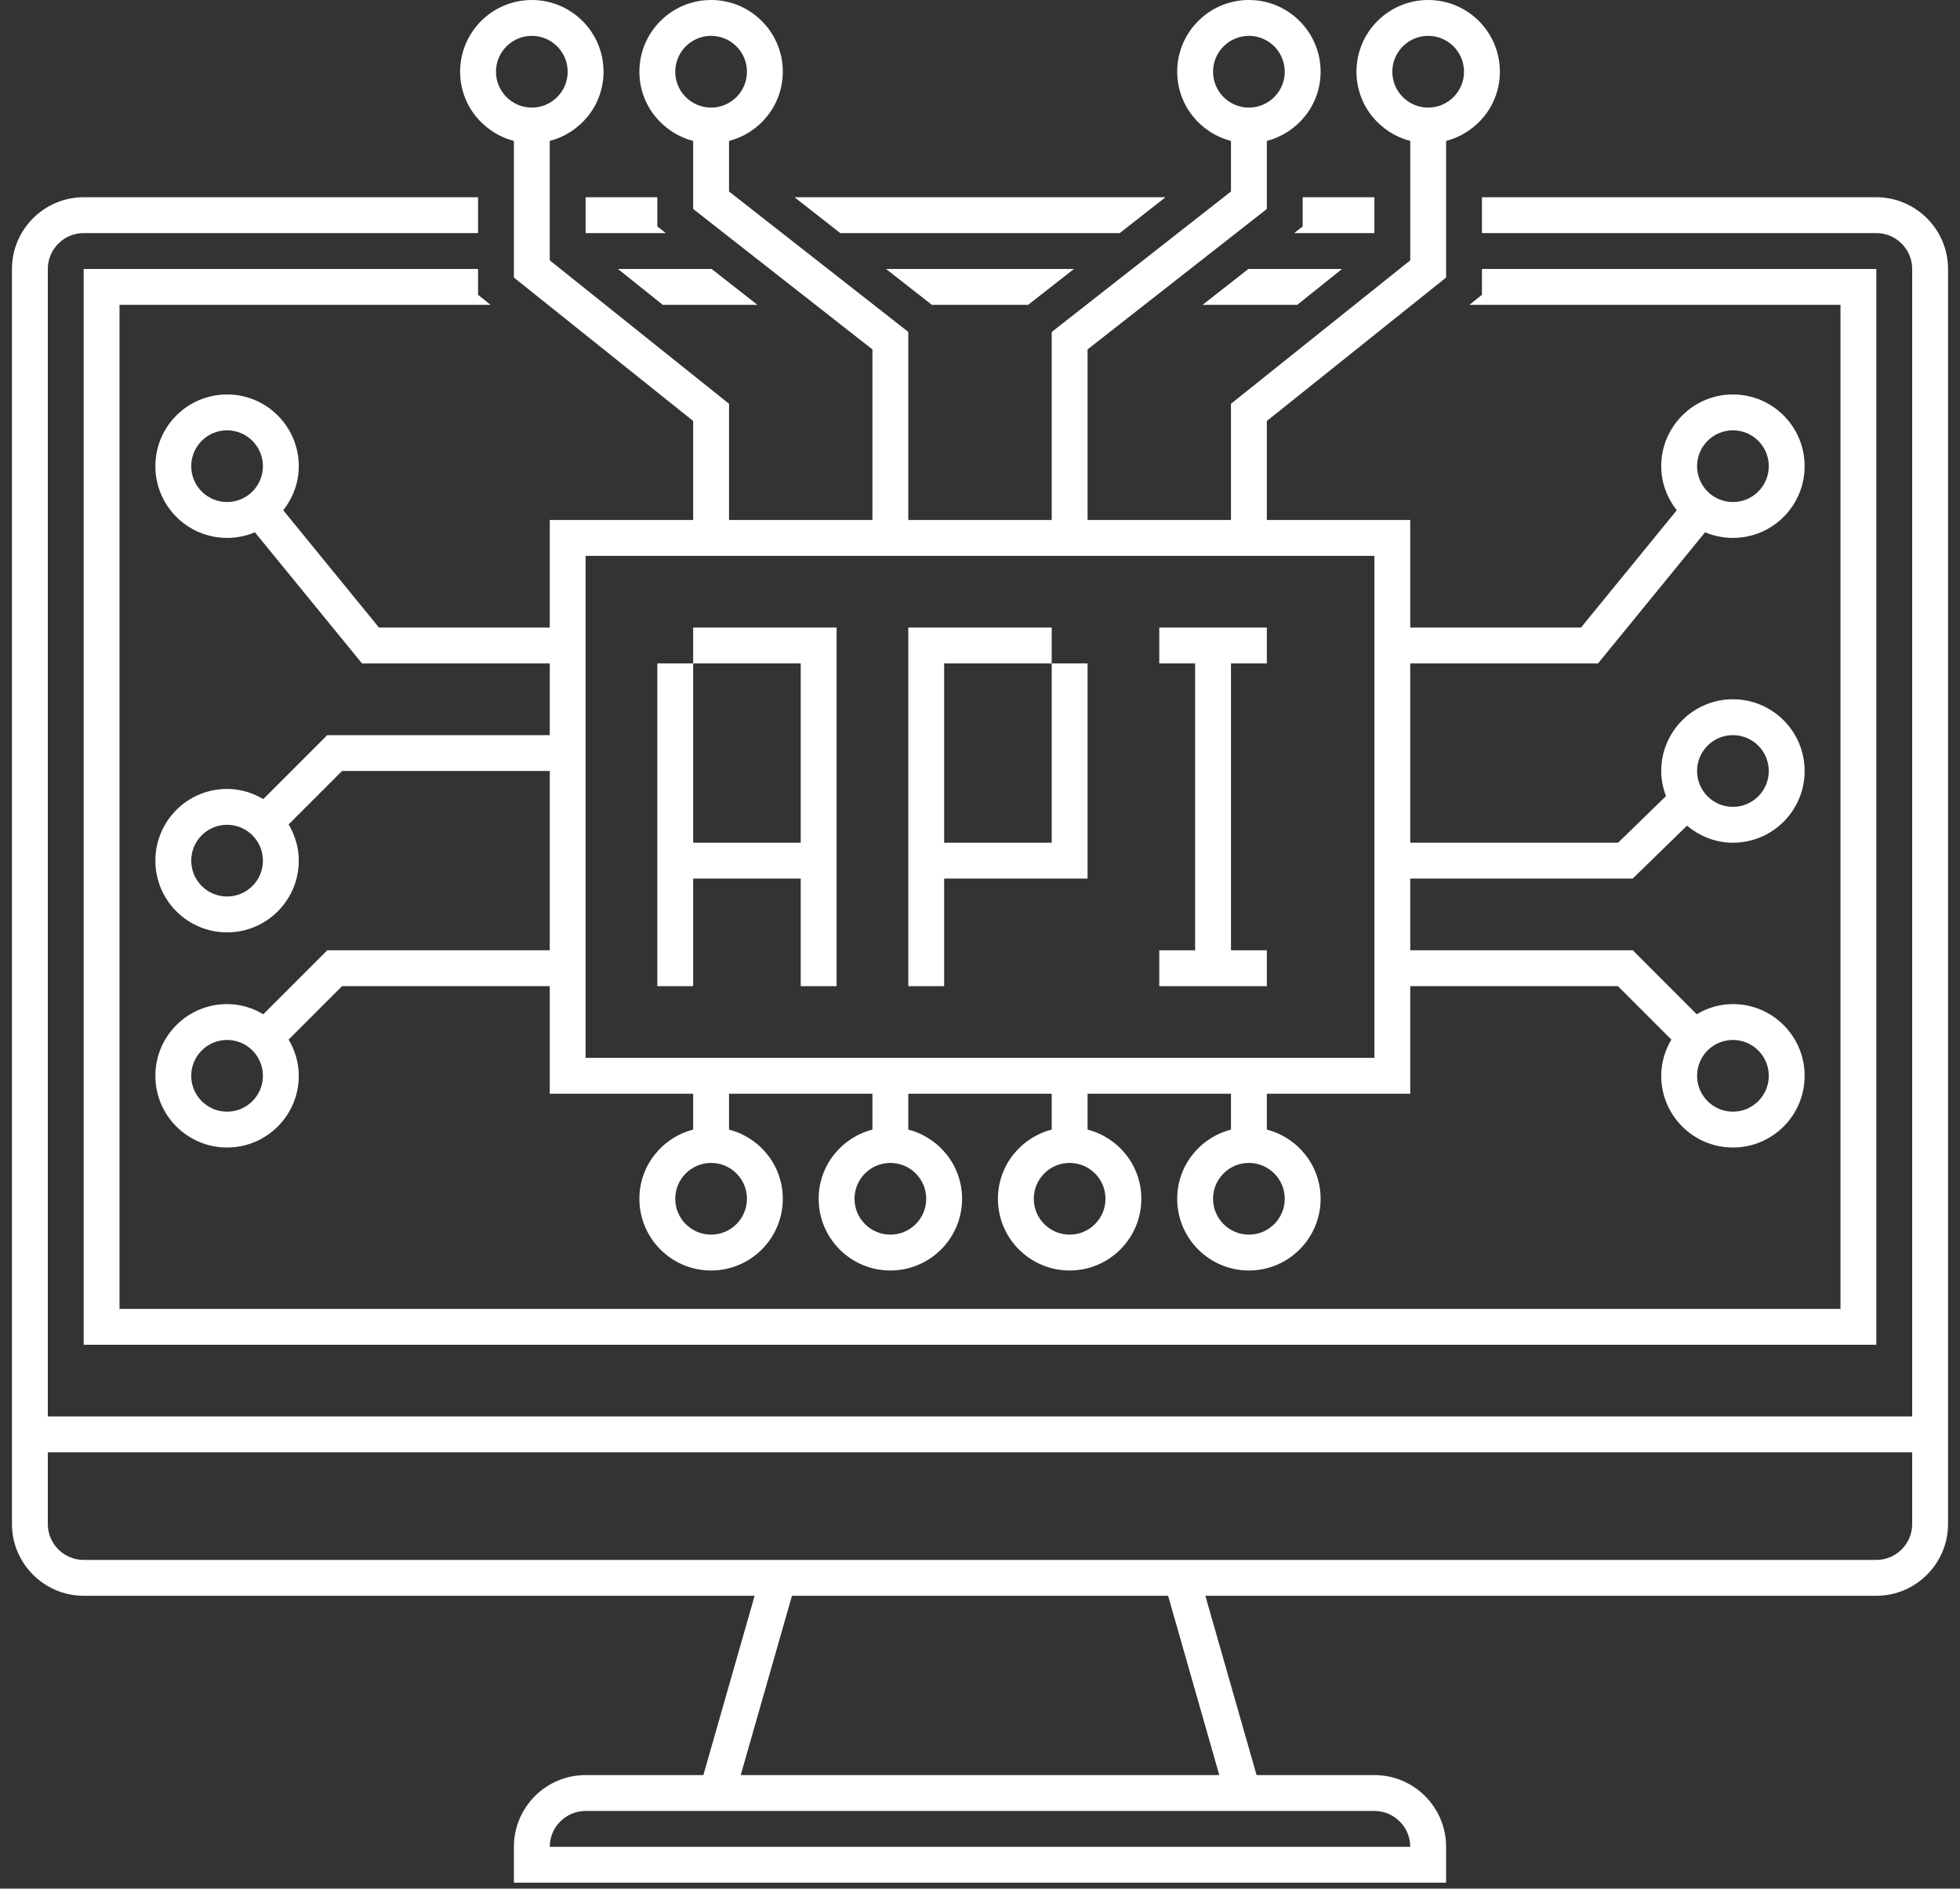 <svg width="82" height="79" viewBox="0 0 82 79" fill="none" xmlns="http://www.w3.org/2000/svg">
<rect x="0" y="0" width="82" height="79" fill="#333333" stroke="none"/>
<path d="M29 36.75H33.5V41.25H35V27.75V26.25H29V27.75H33.5V35.25H29V27.75H27.5V41.25H29V36.75Z" fill="white"/>
<path d="M39.5 36.75H45.5V27.75H44V35.25H39.5V27.75H44V26.25H38V41.25H39.5V36.75Z" fill="white"/>
<path d="M53 39.75H51.5V27.75H53V26.25H48.5V27.75H50V39.75H48.5V41.25H53V39.75Z" fill="white"/>
<path d="M21.5 5.894V11.61L29 17.61V21.75H23V26.25H15.855L11.849 21.343C12.251 20.834 12.5 20.199 12.5 19.5C12.5 17.844 11.156 16.5 9.5 16.5C7.844 16.5 6.5 17.844 6.5 19.5C6.5 21.156 7.844 22.5 9.5 22.5C9.912 22.5 10.307 22.416 10.664 22.265L15.145 27.75H23V30.75H13.69L11.015 33.425C10.568 33.16 10.055 33 9.5 33C7.844 33 6.5 34.344 6.5 36C6.5 37.656 7.844 39 9.5 39C11.156 39 12.5 37.656 12.5 36C12.5 35.445 12.339 34.932 12.075 34.485L14.31 32.25H23V39.75H13.69L11.015 42.425C10.568 42.16 10.055 42 9.5 42C7.844 42 6.5 43.344 6.5 45C6.5 46.656 7.844 48 9.5 48C11.156 48 12.5 46.656 12.5 45C12.5 44.445 12.339 43.932 12.075 43.485L14.31 41.25H23V45.75H29V47.25C27.709 47.584 26.75 48.748 26.75 50.144C26.75 51.8 28.094 53.144 29.75 53.144C31.406 53.144 32.75 51.8 32.75 50.144C32.75 48.748 31.791 47.584 30.5 47.25V45.75H36.5V47.25C35.209 47.584 34.25 48.748 34.25 50.144C34.25 51.8 35.594 53.144 37.25 53.144C38.906 53.144 40.25 51.8 40.25 50.144C40.25 48.748 39.291 47.584 38 47.25V45.75H44V47.25C42.709 47.584 41.75 48.748 41.75 50.144C41.75 51.8 43.094 53.144 44.75 53.144C46.406 53.144 47.75 51.8 47.75 50.144C47.75 48.748 46.791 47.584 45.5 47.25V45.75H51.5V47.25C50.209 47.584 49.25 48.748 49.25 50.144C49.25 51.8 50.594 53.144 52.25 53.144C53.906 53.144 55.25 51.8 55.25 50.144C55.25 48.748 54.291 47.584 53 47.25V45.75H59V41.25H67.689L69.924 43.485C69.66 43.932 69.5 44.445 69.5 45C69.5 46.656 70.844 48 72.5 48C74.156 48 75.5 46.656 75.5 45C75.5 43.344 74.156 42 72.5 42C71.945 42 71.432 42.16 70.985 42.425L68.311 39.75H59V36.75H68.305L70.58 34.536C71.1 34.975 71.765 35.25 72.5 35.25C74.156 35.25 75.5 33.906 75.5 32.25C75.5 30.594 74.156 29.25 72.5 29.25C70.844 29.25 69.5 30.594 69.5 32.25C69.5 32.62 69.576 32.971 69.7 33.3L67.695 35.25H59V27.75H66.856L71.335 22.265C71.693 22.416 72.088 22.5 72.5 22.5C74.156 22.5 75.5 21.156 75.5 19.5C75.5 17.844 74.156 16.5 72.5 16.5C70.844 16.5 69.5 17.844 69.5 19.5C69.5 20.199 69.749 20.834 70.151 21.343L66.144 26.25H59V21.75H53V17.61L60.5 11.61V5.894C61.791 5.559 62.75 4.395 62.75 3C62.75 1.344 61.406 0 59.75 0C58.094 0 56.75 1.344 56.75 3C56.75 4.395 57.709 5.559 59 5.894V10.89L51.5 16.89V21.75H45.5V14.616L53 8.741V5.894C54.291 5.559 55.25 4.395 55.25 3C55.25 1.344 53.906 0 52.25 0C50.594 0 49.25 1.344 49.25 3C49.25 4.395 50.209 5.559 51.5 5.894V8.01L44 13.886V21.75H38V13.884L30.5 8.01V5.894C31.791 5.559 32.75 4.395 32.75 3C32.75 1.344 31.406 0 29.75 0C28.094 0 26.75 1.344 26.75 3C26.75 4.395 27.709 5.559 29 5.894V8.741L36.5 14.616V21.75H30.5V16.89L23 10.89V5.894C24.291 5.559 25.25 4.395 25.25 3C25.25 1.344 23.906 0 22.25 0C20.594 0 19.25 1.344 19.25 3C19.25 4.395 20.209 5.559 21.5 5.894ZM9.5 21C8.672 21 8 20.328 8 19.5C8 18.672 8.672 18 9.5 18C10.328 18 11 18.672 11 19.5C11 20.328 10.328 21 9.5 21ZM9.5 37.5C8.672 37.5 8 36.828 8 36C8 35.172 8.672 34.5 9.5 34.5C10.328 34.5 11 35.172 11 36C11 36.828 10.328 37.5 9.5 37.5ZM9.5 46.5C8.672 46.5 8 45.828 8 45C8 44.172 8.672 43.5 9.5 43.5C10.328 43.5 11 44.172 11 45C11 45.828 10.328 46.5 9.5 46.5ZM72.5 43.5C73.328 43.5 74 44.172 74 45C74 45.828 73.328 46.5 72.5 46.5C71.672 46.5 71 45.828 71 45C71 44.172 71.672 43.5 72.5 43.5ZM72.5 30.75C73.328 30.75 74 31.422 74 32.25C74 33.078 73.328 33.75 72.5 33.75C71.672 33.75 71 33.078 71 32.25C71 31.422 71.672 30.75 72.5 30.75ZM72.5 18C73.328 18 74 18.672 74 19.5C74 20.328 73.328 21 72.5 21C71.672 21 71 20.328 71 19.5C71 18.672 71.672 18 72.5 18ZM58.25 3C58.25 2.172 58.922 1.5 59.75 1.5C60.578 1.5 61.25 2.172 61.25 3C61.25 3.828 60.578 4.5 59.75 4.5C58.922 4.5 58.25 3.828 58.25 3ZM50.75 3C50.75 2.172 51.422 1.5 52.25 1.5C53.078 1.5 53.75 2.172 53.75 3C53.75 3.828 53.078 4.5 52.25 4.5C51.422 4.5 50.75 3.828 50.75 3ZM28.25 3C28.25 2.172 28.922 1.5 29.75 1.5C30.578 1.5 31.25 2.172 31.25 3C31.25 3.828 30.578 4.5 29.75 4.5C28.922 4.5 28.25 3.828 28.25 3ZM31.25 50.144C31.25 50.971 30.578 51.644 29.75 51.644C28.922 51.644 28.25 50.971 28.25 50.144C28.25 49.316 28.922 48.644 29.75 48.644C30.578 48.644 31.25 49.316 31.25 50.144ZM38.75 50.144C38.75 50.971 38.078 51.644 37.25 51.644C36.422 51.644 35.75 50.971 35.75 50.144C35.75 49.316 36.422 48.644 37.25 48.644C38.078 48.644 38.75 49.316 38.75 50.144ZM46.25 50.144C46.25 50.971 45.578 51.644 44.75 51.644C43.922 51.644 43.25 50.971 43.25 50.144C43.25 49.316 43.922 48.644 44.75 48.644C45.578 48.644 46.25 49.316 46.25 50.144ZM53.75 50.144C53.75 50.971 53.078 51.644 52.25 51.644C51.422 51.644 50.75 50.971 50.75 50.144C50.75 49.316 51.422 48.644 52.25 48.644C53.078 48.644 53.75 49.316 53.75 50.144ZM57.5 23.25V26.25V27.75V35.25V36.75V39.75V41.25V44.25H24.5V41.25V39.75V32.25V30.75V27.75V26.25V23.25H57.5ZM22.25 1.5C23.078 1.5 23.75 2.172 23.75 3C23.75 3.828 23.078 4.5 22.25 4.5C21.422 4.5 20.75 3.828 20.75 3C20.75 2.172 21.422 1.5 22.25 1.5Z" fill="white"/>
<path d="M78.5 8.25H62V9.75H78.5C79.326 9.75 80 10.424 80 11.25V59.25H2V11.25C2 10.424 2.674 9.75 3.5 9.75H20V8.25H3.5C1.85 8.25 0.5 9.6 0.5 11.25V59.25V59.682V63.75C0.5 65.4 1.85 66.75 3.5 66.75H31.571L29.427 74.25H24.5C22.844 74.25 21.5 75.594 21.5 77.25V78.75H60.5V77.25C60.5 75.594 59.156 74.25 57.5 74.25H52.571L50.428 66.75H78.5C80.15 66.75 81.5 65.4 81.5 63.75V60.487V59.25V11.25C81.5 9.6 80.15 8.25 78.5 8.25ZM53 75.75H57.5C58.327 75.75 59 76.424 59 77.25H23C23 76.424 23.674 75.75 24.5 75.75H29H53ZM51.011 74.25H30.989L33.133 66.75H48.869L51.011 74.25ZM80 63.75C80 64.576 79.326 65.25 78.5 65.25H50H32H3.5C2.674 65.25 2 64.576 2 63.75V60.75H80V63.75Z" fill="white"/>
<path d="M24.5 8.25V9.75H27.855L27.5 9.471V8.25H24.5Z" fill="white"/>
<path d="M46.846 9.75L48.761 8.25H33.239L35.154 9.75H46.846Z" fill="white"/>
<path d="M57.5 8.25H54.5V9.471L54.145 9.75H57.5V8.25Z" fill="white"/>
<path d="M43.016 12.75L44.931 11.25H37.069L38.984 12.75H43.016Z" fill="white"/>
<path d="M3.5 11.25V56.25H78.5V11.25H62V12.332L61.477 12.75H77V54.75H5V12.75H20.523L20 12.332V11.25H3.5Z" fill="white"/>
<path d="M31.687 12.75L29.771 11.25H25.852L27.727 12.75H31.687Z" fill="white"/>
<path d="M50.313 12.75H54.273L56.148 11.25H52.229L50.313 12.75Z" fill="white"/>
</svg>
